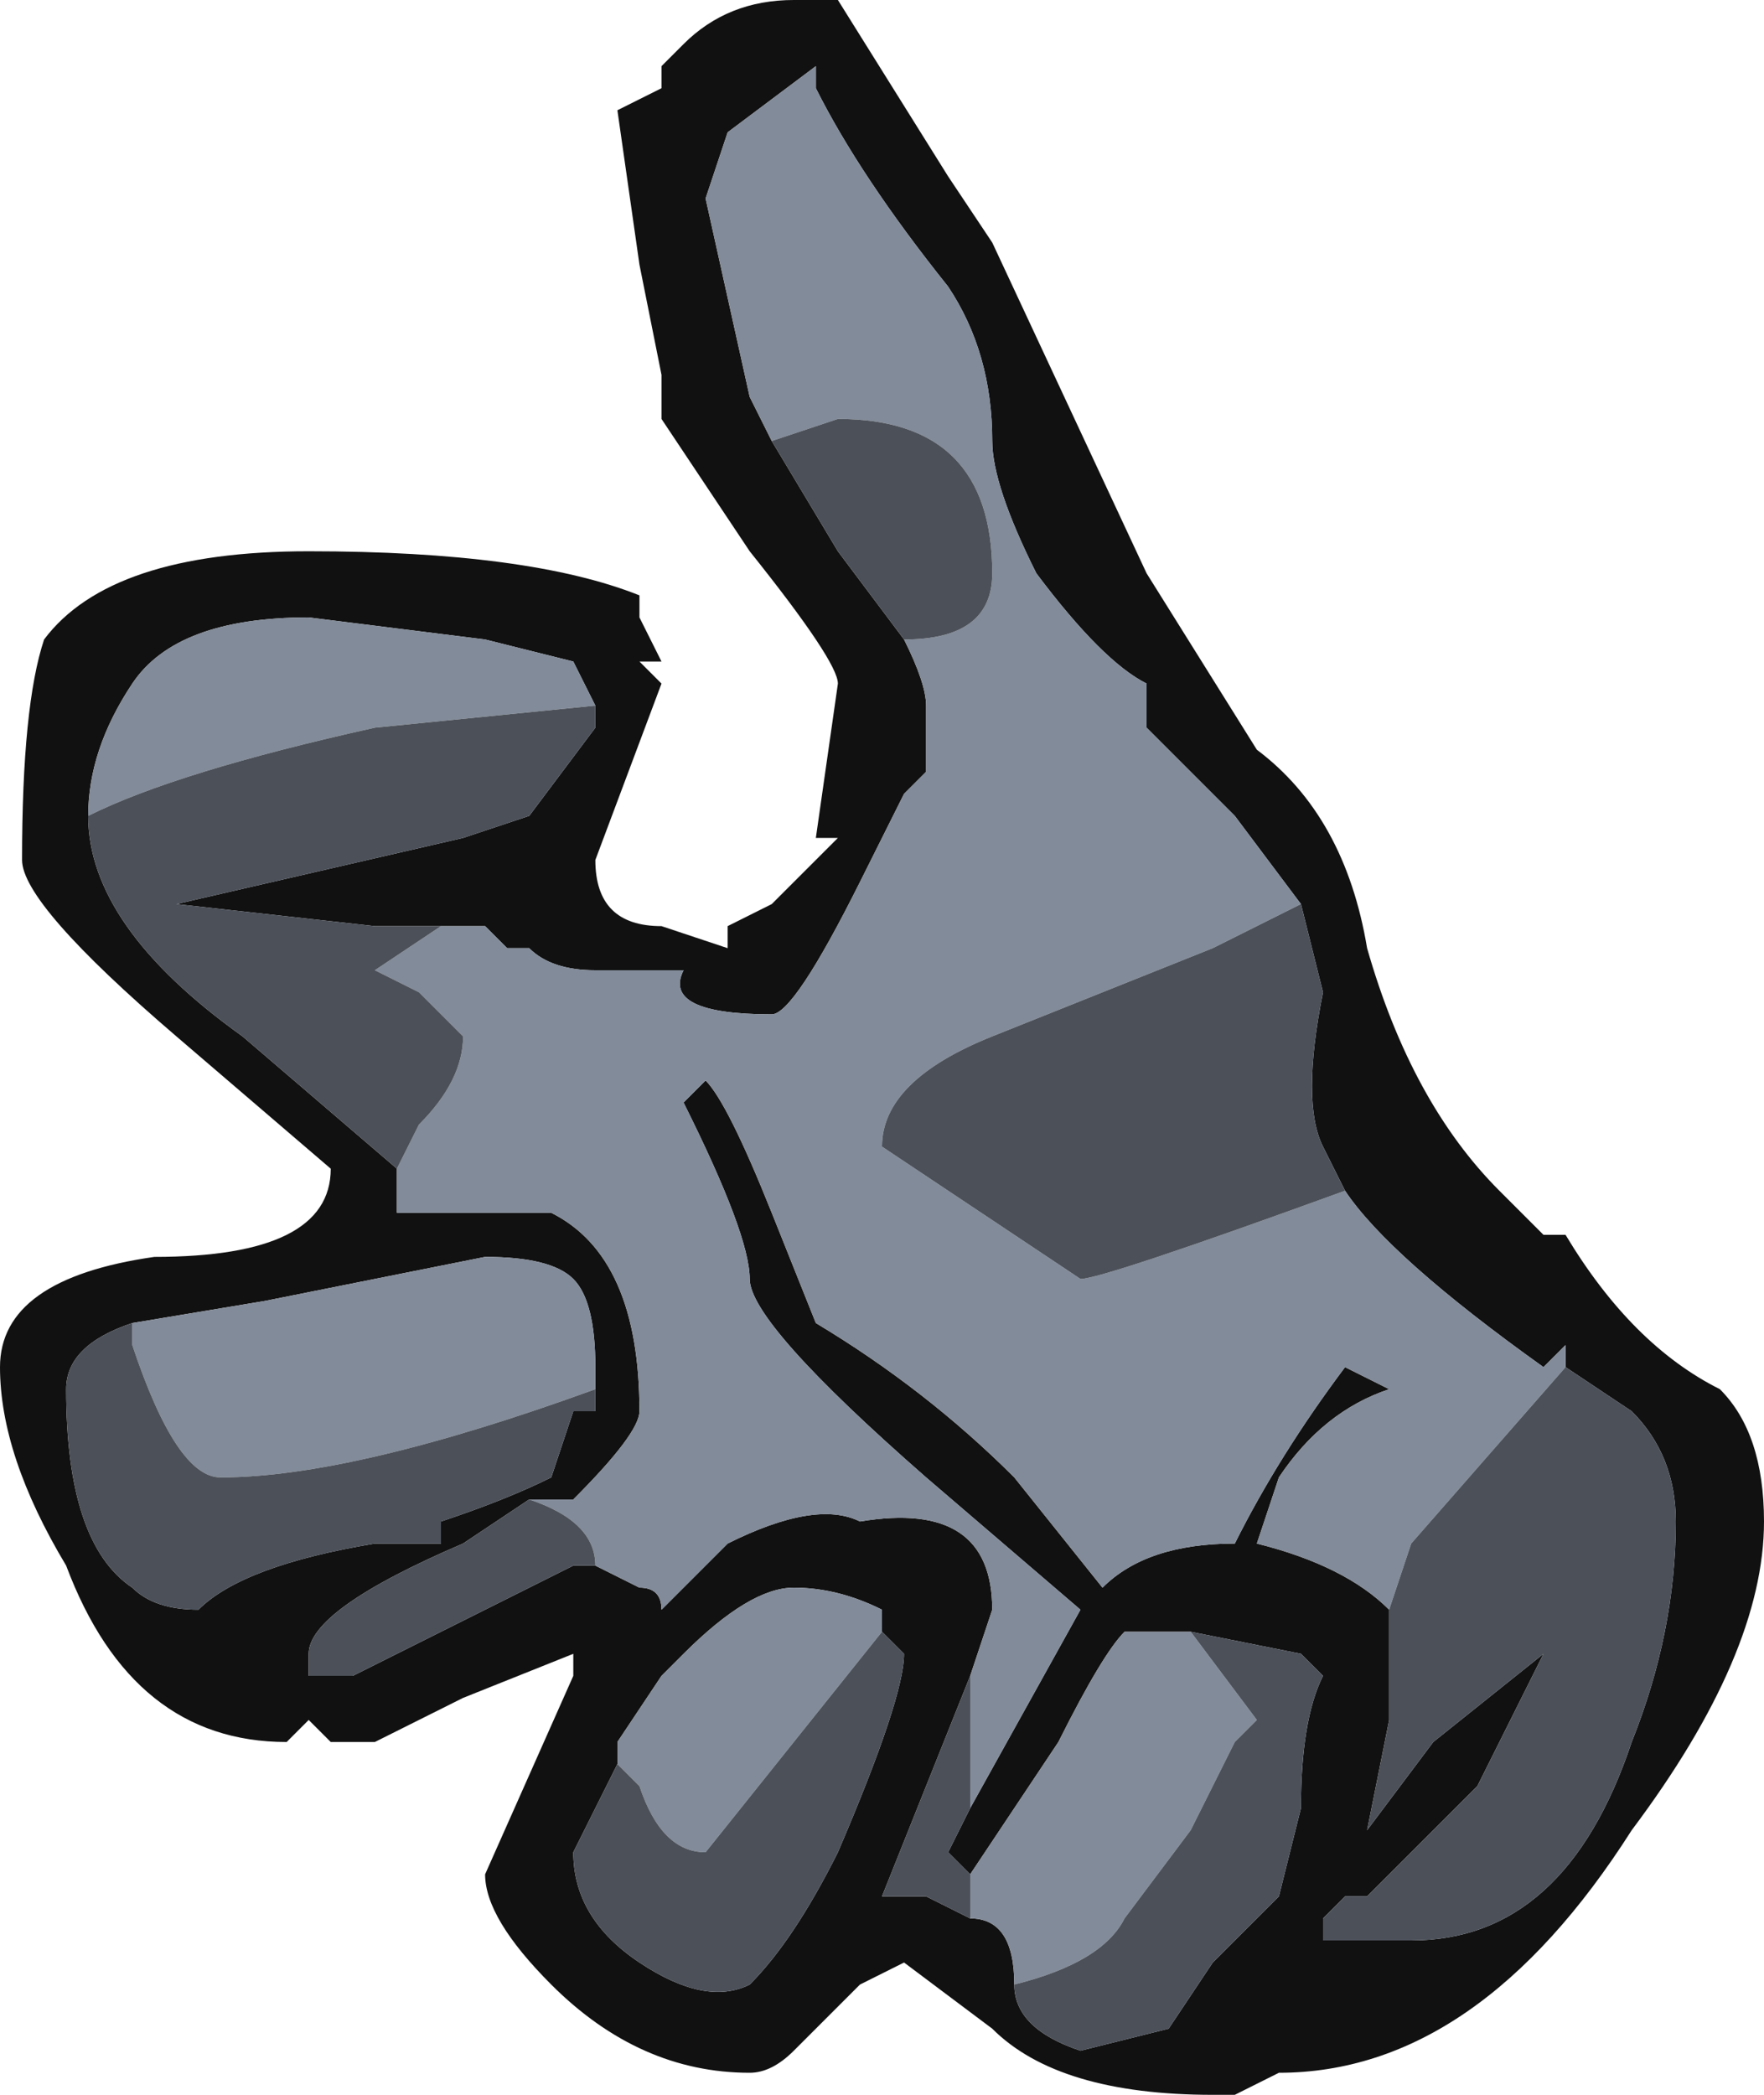 <?xml version="1.0" encoding="UTF-8" standalone="no"?>
<svg xmlns:ffdec="https://www.free-decompiler.com/flash" xmlns:xlink="http://www.w3.org/1999/xlink" ffdec:objectType="frame" height="33.25px" width="28.0px" xmlns="http://www.w3.org/2000/svg">
  <g transform="matrix(1.0, 0.0, 0.0, 1.0, 17.15, 33.6)">
    <use ffdec:characterId="78" height="4.75" transform="matrix(7.0, 0.0, 0.0, 7.0, -17.15, -33.6)" width="4.0" xlink:href="#shape0"/>
  </g>
  <defs>
    <g id="shape0" transform="matrix(1.0, 0.0, 0.0, 1.0, 2.45, 4.8)">
      <path d="M0.6 -2.1 L0.55 -2.2 Q0.5 -2.3 0.55 -2.55 L0.5 -2.75 0.35 -2.95 0.15 -3.15 0.15 -3.25 Q0.05 -3.3 -0.1 -3.5 -0.2 -3.7 -0.2 -3.8 -0.2 -4.0 -0.3 -4.15 -0.5 -4.4 -0.6 -4.6 L-0.6 -4.65 -0.8 -4.5 -0.85 -4.35 -0.75 -3.9 -0.7 -3.8 -0.55 -3.55 -0.4 -3.35 Q-0.35 -3.25 -0.35 -3.2 L-0.35 -3.05 -0.4 -3.0 -0.5 -2.8 Q-0.65 -2.5 -0.7 -2.5 -0.95 -2.5 -0.9 -2.6 L-1.1 -2.6 Q-1.2 -2.6 -1.25 -2.65 L-1.3 -2.65 -1.35 -2.7 -1.45 -2.7 -1.6 -2.7 -2.05 -2.75 -1.4 -2.9 -1.25 -2.95 -1.1 -3.15 -1.1 -3.2 -1.15 -3.3 -1.35 -3.35 -1.75 -3.4 Q-2.05 -3.4 -2.15 -3.25 -2.25 -3.1 -2.25 -2.95 -2.25 -2.7 -1.9 -2.45 L-1.55 -2.15 -1.55 -2.05 -1.2 -2.05 Q-1.0 -1.95 -1.0 -1.6 -1.0 -1.55 -1.15 -1.4 L-1.25 -1.4 -1.4 -1.3 Q-1.75 -1.15 -1.75 -1.05 L-1.75 -1.0 -1.65 -1.0 -1.15 -1.25 -1.1 -1.25 -1.0 -1.2 Q-0.95 -1.2 -0.95 -1.15 L-0.8 -1.3 Q-0.6 -1.4 -0.5 -1.35 -0.2 -1.4 -0.2 -1.15 L-0.25 -1.0 -0.45 -0.5 -0.35 -0.5 -0.25 -0.45 Q-0.15 -0.45 -0.15 -0.3 -0.15 -0.2 0.0 -0.15 L0.2 -0.2 0.3 -0.35 0.45 -0.5 0.5 -0.7 Q0.5 -0.9 0.55 -1.0 L0.5 -1.05 0.25 -1.1 0.1 -1.1 Q0.05 -1.05 -0.05 -0.85 L-0.25 -0.55 -0.3 -0.6 -0.25 -0.7 0.0 -1.15 -0.35 -1.45 Q-0.75 -1.8 -0.75 -1.9 -0.75 -2.0 -0.9 -2.3 L-0.85 -2.35 Q-0.8 -2.3 -0.7 -2.05 L-0.6 -1.8 Q-0.35 -1.65 -0.15 -1.45 L0.05 -1.2 Q0.15 -1.3 0.35 -1.3 0.45 -1.5 0.6 -1.7 L0.7 -1.65 Q0.55 -1.6 0.45 -1.45 L0.4 -1.3 Q0.6 -1.25 0.7 -1.15 L0.7 -0.9 0.65 -0.65 0.8 -0.85 1.05 -1.05 0.9 -0.75 0.65 -0.5 0.6 -0.5 0.55 -0.45 0.55 -0.4 0.75 -0.4 Q1.1 -0.4 1.25 -0.85 1.35 -1.1 1.35 -1.35 1.35 -1.5 1.25 -1.6 L1.1 -1.7 1.1 -1.75 1.05 -1.7 Q0.7 -1.95 0.6 -2.1 M0.4 -3.1 Q0.6 -2.95 0.65 -2.65 0.75 -2.3 0.95 -2.1 L1.05 -2.0 1.1 -2.0 Q1.25 -1.75 1.45 -1.65 1.55 -1.55 1.55 -1.35 1.55 -1.05 1.25 -0.65 0.9 -0.1 0.45 -0.1 L0.35 -0.05 0.3 -0.05 Q-0.05 -0.05 -0.2 -0.2 L-0.4 -0.35 -0.5 -0.3 -0.65 -0.15 Q-0.7 -0.1 -0.75 -0.1 -1.0 -0.1 -1.2 -0.3 -1.35 -0.45 -1.35 -0.55 L-1.15 -1.0 -1.15 -1.05 -1.4 -0.95 -1.6 -0.85 -1.7 -0.85 -1.75 -0.9 -1.8 -0.85 Q-2.15 -0.85 -2.3 -1.25 -2.45 -1.5 -2.45 -1.7 -2.45 -1.9 -2.1 -1.95 -1.7 -1.95 -1.7 -2.15 L-2.05 -2.45 Q-2.4 -2.75 -2.4 -2.85 -2.4 -3.2 -2.35 -3.35 -2.2 -3.55 -1.75 -3.55 -1.25 -3.55 -1.0 -3.45 L-1.0 -3.4 -0.95 -3.3 -1.0 -3.3 -0.95 -3.25 -1.1 -2.85 Q-1.1 -2.7 -0.95 -2.7 L-0.8 -2.65 -0.8 -2.7 -0.7 -2.75 -0.55 -2.9 -0.6 -2.9 -0.55 -3.25 Q-0.55 -3.3 -0.75 -3.55 L-0.95 -3.85 -0.95 -3.95 -1.0 -4.2 -1.05 -4.55 -0.95 -4.6 -0.95 -4.65 -0.9 -4.7 Q-0.8 -4.8 -0.65 -4.8 L-0.55 -4.8 -0.3 -4.4 -0.2 -4.25 0.15 -3.5 0.4 -3.1 M-1.1 -1.65 L-1.1 -1.7 Q-1.1 -1.85 -1.15 -1.9 -1.2 -1.95 -1.35 -1.95 L-1.85 -1.85 -2.15 -1.8 Q-2.3 -1.75 -2.3 -1.65 -2.3 -1.3 -2.15 -1.2 -2.1 -1.15 -2.0 -1.15 -1.9 -1.25 -1.6 -1.3 L-1.45 -1.3 -1.45 -1.35 Q-1.3 -1.4 -1.2 -1.45 L-1.15 -1.6 -1.1 -1.6 -1.1 -1.65 M-0.45 -1.1 L-0.45 -1.15 Q-0.55 -1.2 -0.65 -1.2 -0.75 -1.2 -0.9 -1.05 L-0.95 -1.0 -1.05 -0.85 -1.05 -0.8 -1.15 -0.6 Q-1.15 -0.45 -1.0 -0.35 -0.85 -0.25 -0.75 -0.3 -0.65 -0.4 -0.55 -0.6 -0.4 -0.95 -0.4 -1.05 L-0.45 -1.1" fill="#111111" fill-rule="evenodd" stroke="none"/>
      <path d="M0.5 -2.75 L0.3 -2.65 -0.2 -2.45 Q-0.45 -2.35 -0.45 -2.2 L0.0 -1.9 Q0.05 -1.9 0.6 -2.1 0.7 -1.95 1.05 -1.7 L1.1 -1.75 1.1 -1.7 0.75 -1.3 0.7 -1.15 Q0.6 -1.25 0.4 -1.3 L0.45 -1.45 Q0.55 -1.6 0.7 -1.65 L0.6 -1.7 Q0.45 -1.5 0.35 -1.3 0.15 -1.3 0.05 -1.2 L-0.15 -1.45 Q-0.35 -1.65 -0.6 -1.8 L-0.7 -2.05 Q-0.8 -2.3 -0.85 -2.35 L-0.9 -2.3 Q-0.75 -2.0 -0.75 -1.9 -0.75 -1.8 -0.35 -1.45 L0.0 -1.15 -0.25 -0.7 -0.25 -1.0 -0.2 -1.15 Q-0.2 -1.4 -0.5 -1.35 -0.6 -1.4 -0.8 -1.3 L-0.95 -1.15 Q-0.95 -1.2 -1.0 -1.2 L-1.1 -1.25 Q-1.1 -1.35 -1.25 -1.4 L-1.15 -1.4 Q-1.0 -1.55 -1.0 -1.6 -1.0 -1.95 -1.2 -2.05 L-1.55 -2.05 -1.55 -2.15 -1.5 -2.25 Q-1.4 -2.35 -1.4 -2.45 L-1.5 -2.55 -1.6 -2.6 -1.45 -2.7 -1.35 -2.7 -1.3 -2.65 -1.25 -2.65 Q-1.2 -2.6 -1.1 -2.6 L-0.9 -2.6 Q-0.95 -2.5 -0.7 -2.5 -0.65 -2.5 -0.5 -2.8 L-0.4 -3.0 -0.35 -3.05 -0.35 -3.2 Q-0.35 -3.25 -0.4 -3.35 -0.2 -3.35 -0.2 -3.5 -0.2 -3.85 -0.55 -3.85 L-0.7 -3.8 -0.75 -3.9 -0.85 -4.35 -0.8 -4.5 -0.6 -4.65 -0.6 -4.6 Q-0.5 -4.4 -0.3 -4.15 -0.2 -4.0 -0.2 -3.8 -0.2 -3.7 -0.1 -3.5 0.05 -3.3 0.15 -3.25 L0.15 -3.15 0.35 -2.95 0.5 -2.75 M-0.25 -0.55 L-0.05 -0.85 Q0.05 -1.05 0.1 -1.1 L0.25 -1.1 0.4 -0.9 0.35 -0.85 0.25 -0.65 0.1 -0.45 Q0.05 -0.35 -0.15 -0.3 -0.15 -0.45 -0.25 -0.45 L-0.25 -0.55 M-2.25 -2.95 Q-2.25 -3.1 -2.15 -3.25 -2.05 -3.4 -1.75 -3.4 L-1.35 -3.35 -1.15 -3.3 -1.1 -3.2 -1.6 -3.15 Q-2.05 -3.05 -2.25 -2.95 M-2.15 -1.8 L-1.85 -1.85 -1.35 -1.95 Q-1.2 -1.95 -1.15 -1.9 -1.1 -1.85 -1.1 -1.7 L-1.1 -1.65 Q-1.65 -1.45 -1.95 -1.45 -2.05 -1.45 -2.15 -1.75 L-2.15 -1.8 M-1.05 -0.8 L-1.05 -0.85 -0.95 -1.0 -0.9 -1.05 Q-0.75 -1.2 -0.65 -1.2 -0.55 -1.2 -0.45 -1.15 L-0.45 -1.1 -0.85 -0.6 Q-0.95 -0.6 -1.0 -0.75 L-1.05 -0.8" fill="#828b99" fill-rule="evenodd" stroke="none"/>
      <path d="M0.5 -2.75 L0.55 -2.55 Q0.5 -2.3 0.55 -2.2 L0.6 -2.1 Q0.05 -1.9 0.0 -1.9 L-0.45 -2.2 Q-0.45 -2.35 -0.2 -2.45 L0.3 -2.65 0.5 -2.75 M1.1 -1.7 L1.25 -1.6 Q1.35 -1.5 1.35 -1.35 1.35 -1.1 1.25 -0.85 1.1 -0.4 0.75 -0.4 L0.55 -0.4 0.55 -0.45 0.6 -0.5 0.65 -0.5 0.9 -0.75 1.05 -1.05 0.8 -0.85 0.65 -0.65 0.7 -0.9 0.7 -1.15 0.75 -1.3 1.1 -1.7 M-0.25 -0.7 L-0.3 -0.6 -0.25 -0.55 -0.25 -0.45 -0.35 -0.5 -0.45 -0.5 -0.25 -1.0 -0.25 -0.7 M0.25 -1.1 L0.5 -1.05 0.55 -1.0 Q0.5 -0.9 0.5 -0.7 L0.45 -0.5 0.3 -0.35 0.2 -0.2 0.0 -0.15 Q-0.15 -0.2 -0.15 -0.3 0.05 -0.35 0.1 -0.45 L0.25 -0.65 0.35 -0.85 0.4 -0.9 0.25 -1.1 M-1.1 -1.25 L-1.15 -1.25 -1.65 -1.0 -1.75 -1.0 -1.75 -1.05 Q-1.75 -1.15 -1.4 -1.3 L-1.25 -1.4 Q-1.1 -1.35 -1.1 -1.25 M-1.55 -2.15 L-1.9 -2.45 Q-2.25 -2.7 -2.25 -2.95 -2.05 -3.05 -1.6 -3.15 L-1.1 -3.2 -1.1 -3.15 -1.25 -2.95 -1.4 -2.9 -2.05 -2.75 -1.6 -2.7 -1.45 -2.7 -1.6 -2.6 -1.5 -2.55 -1.4 -2.45 Q-1.4 -2.35 -1.5 -2.25 L-1.55 -2.15 M-0.4 -3.35 L-0.55 -3.55 -0.7 -3.8 -0.55 -3.85 Q-0.2 -3.85 -0.2 -3.5 -0.2 -3.35 -0.4 -3.35 M-2.15 -1.8 L-2.15 -1.75 Q-2.05 -1.45 -1.95 -1.45 -1.65 -1.45 -1.1 -1.65 L-1.1 -1.6 -1.15 -1.6 -1.2 -1.45 Q-1.3 -1.4 -1.45 -1.35 L-1.45 -1.3 -1.6 -1.3 Q-1.9 -1.25 -2.0 -1.15 -2.1 -1.15 -2.15 -1.2 -2.3 -1.3 -2.3 -1.65 -2.3 -1.75 -2.15 -1.8 M-1.05 -0.8 L-1.0 -0.75 Q-0.95 -0.6 -0.85 -0.6 L-0.45 -1.1 -0.4 -1.05 Q-0.4 -0.95 -0.55 -0.6 -0.65 -0.4 -0.75 -0.3 -0.85 -0.25 -1.0 -0.35 -1.15 -0.45 -1.15 -0.6 L-1.05 -0.8" fill="#4b5059" fill-rule="evenodd" stroke="none"/>
    </g>
  </defs>
</svg>
